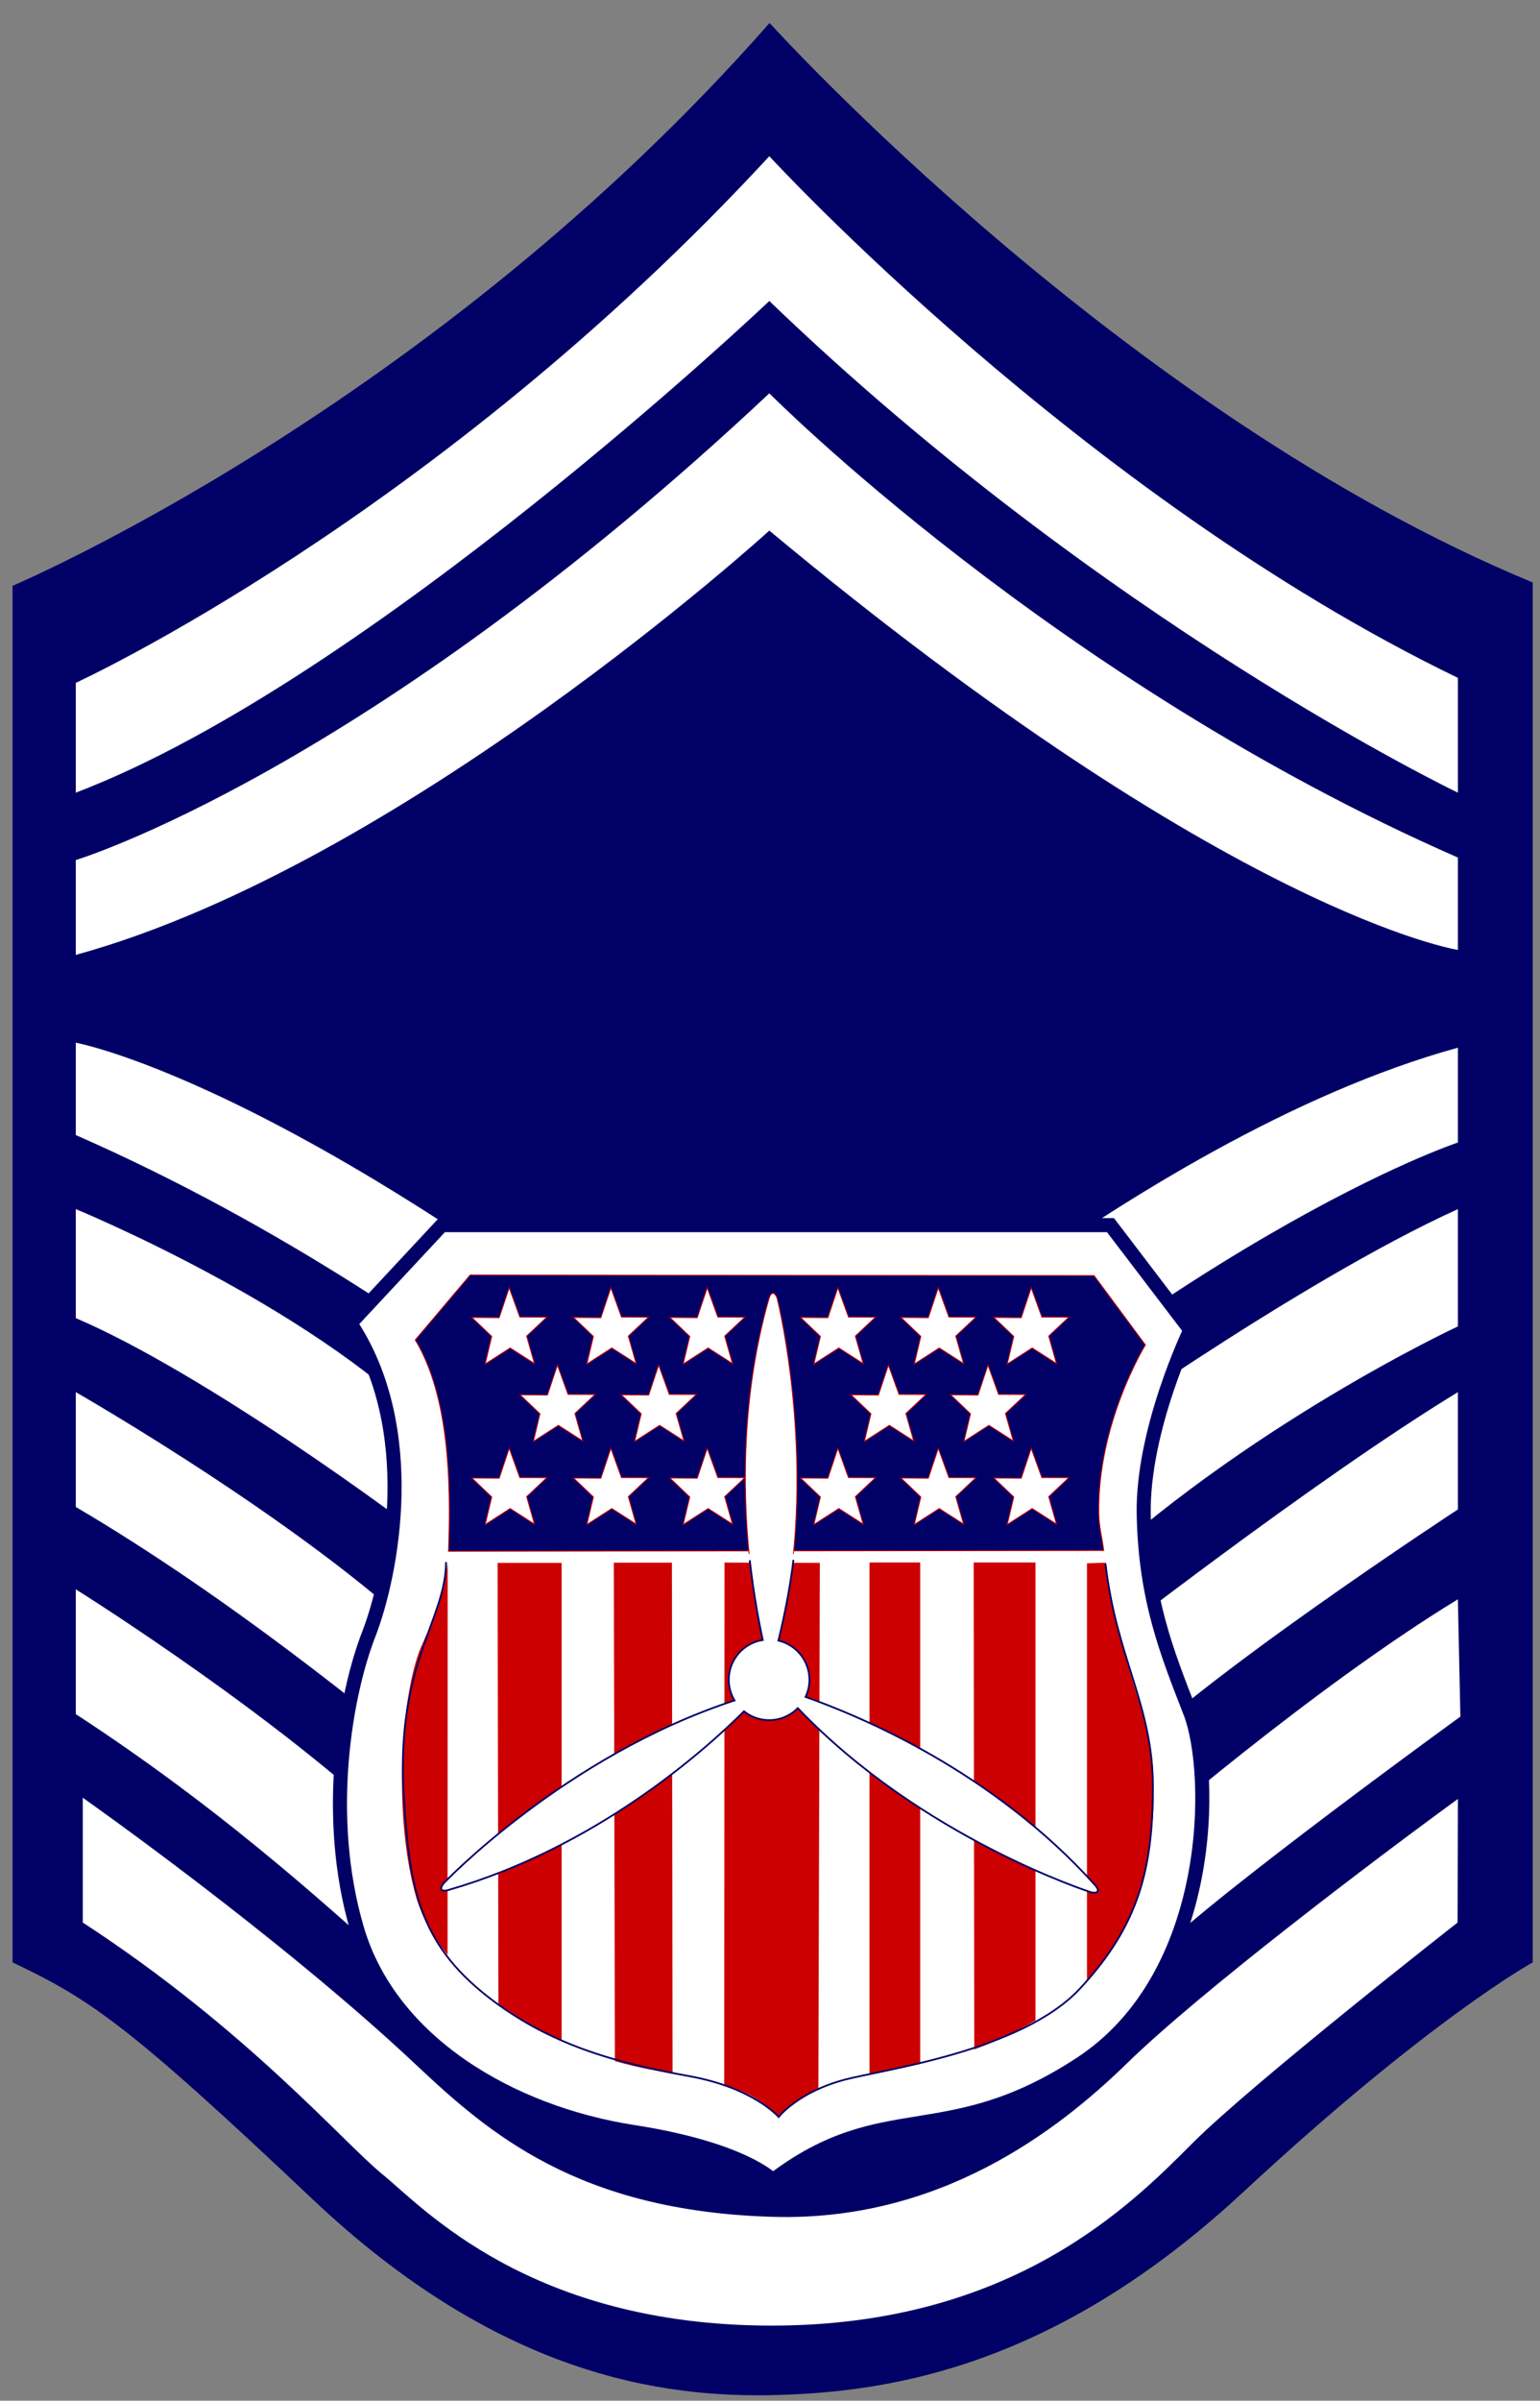 <?xml version="1.0"?>
<svg xmlns="http://www.w3.org/2000/svg" xmlns:xlink="http://www.w3.org/1999/xlink" width="437.978px"
	 height="682.466px" viewBox="0 0 437.978 682.466" enable-background="new 0 0 437.978 682.466" xml:space="preserve">
			<rect x="0" y="0" width="437.978" height="682.466" fill="#808080" stroke="none"/>
			<path fill="#000066" d="M218.874,6.529c0,0,100,110.667,217.036,159.053v392.271c0,0-29.327,16.083-82.304,65.276
				c-52.978,49.194-99.332,56.764-132.444,57.709c-33.111,0.944-79.467-5.678-132.444-55.817
				C35.74,574.883,25.333,568.26,3.575,557.854V166.529C3.575,166.529,122.378,116.268,218.874,6.529z"/>
				<path fill="#FFFFFF" d="M219.507,458.898c0,0-83.015-85.853-197.957-136.229v-26.251c0,0,67.404,12.062,198.666,121.328
					c0,0,101.462-94.367,194.409-119.91v26.961C414.625,324.798,334.449,351.051,219.507,458.898z"/>
				<path fill="#FFFFFF" d="M414.541,546.528c0,0-58.306,45.637-75.333,62.666c-17.029,17.027-50.877,51.918-119.7,51.918
					c-68.824,0-99.281-33.694-110.633-42.918s-38.505-41.157-85.333-71.666v-35.477c0,0,55.624,39.101,94.667,75.81
					c20.582,19.352,46.019,41.754,101.667,43.333c47,1.334,80.479-23.974,100.666-43.666c20.959-20.445,70.671-58.097,94.085-75.126
					L414.541,546.528z"/>
				<path fill="#FFFFFF" d="M415.335,487.988c0,0-69.534,50.376-86.562,67.405c-17.029,17.028-206.471,11.352-217.824,2.129
					c-11.353-9.224-42.571-39.733-89.399-70.244v-35.476c0,0,62.438,39.024,96.495,73.79l205.761-2.837
					c0,0,48.957-42.572,90.819-68.114L415.335,487.988z"/>
				<path fill="#FFFFFF" d="M414.625,429.099c0,0-75.919,49.666-96.494,72.371c-16.173,17.845-187.314,6.386-198.667-2.839
					c-11.352-9.224-53.214-43.989-97.914-70.242v-32.638c0,0,69.533,39.732,103.59,74.5l185.894-0.71
					c0,0,61.729-48.247,103.591-73.79V429.099z"/>
				<path fill="#FFFFFF" d="M414.625,377.067c0,0-61.019,28.38-107.847,72.844c-17.465,16.582-170.286-0.237-181.638-9.461
					c-11.352-9.223-67.168-50.139-103.59-65.748V343.72c0,0,66.222,27.198,100.279,61.965l179.272,7.331
					c0,0,67.168-48.247,113.523-69.296V377.067z"/>
				<path fill="#FFFFFF" d="M218.797,44.409c0,0,88.69,96.495,195.828,148.29v32.638c0,0-100.752-48.248-195.828-139.776
					c0,0-113.523,107.848-197.247,139.776v-31.219C21.551,194.118,123.721,147.29,218.797,44.409z"/>
				<path fill="#FFFFFF" d="M218.797,111.813c0,0,80.886,81.595,195.828,131.971v26.252c0,0-64.566-9.933-195.828-119.2
					c0,0-104.299,95.076-197.247,120.619v-26.962C21.551,244.494,103.854,219.661,218.797,111.813z"/>
			<path fill="#FFFFFF" stroke="#000066" stroke-width="4" d="M125.667,348.271H315.82l22.704,29.799
				c0,0-13.719,28.381-13.245,52.505c0.475,24.124,6.625,39.261,13.245,56.29c6.621,17.027,7.097,74.735-31.218,99.806
				c-38.314,25.069-55.816,8.987-87.509,33.111c0,0-8.16-8.811-39.733-13.718c-34.967-5.435-69.061-25.543-78.521-57.708
				c-9.459-32.166-3.31-66.695,3.311-83.725c6.622-17.027,14.664-58.653-5.203-88.452L125.667,348.271z"/>
				<path fill="#CC0000" d="M127.289,555.748c-4.291-5.314-7.513-11.122-9.19-17.326c-6.646-24.59-3.547-58.18,1.656-70.243
					c2.333-5.409,5.932-12.116,7.568-23.887v-0.001L127.289,555.748z"/>
				<path fill="#CC0000" d="M277.09,582.587c5.142-1.861,10.843-4.444,17.402-8.221V444.175h-17.578L277.09,582.587z"/>
				<path fill="#CC0000" d="M247.292,589.862c5.265-1.379,9.02-2.047,14.413-3.113V444.175h-14.413V589.862z"/>
				<path fill="#CC0000" d="M232.747,594.12c-3.193,0.886-6.919,3.37-11.53,7.687c0,0-5.086-6.681-15.255-8.841l0.091-148.763
					l27.108,0.089L232.747,594.12z"/>
				<path fill="#CC0000" d="M174.876,585.912c3.837,1.102,7.643,1.983,11.338,2.648c1.772,0.319,3.458,0.649,5.061,0.987
					l-0.178-145.314h-16.532L174.876,585.912z"/>
				<path fill="#CC0000" d="M141.75,569.641c5.369,3.957,11.881,7.659,17.975,10.406V444.291h-18.211L141.75,569.641z"/>
				<path fill="#CC0000" d="M314.519,444.233c2.204,17.44,7.206,32.39,10.997,44.522c4.101,13.121,6.214,50.756-16.378,74.419
					V444.41L314.519,444.233z"/>
			<path fill="none" stroke="#000066" stroke-width="0.5" d="M126.85,444.057c0,16.258-14.19,28.854-12.062,65.513
				c1.536,26.455,4.021,42.572,24.124,58.182c17.449,13.548,36.041,18.615,57.235,22.468c18.21,3.31,25.307,11.589,25.307,11.589
				s5.438-7.096,18.92-10.643c10.719-2.822,50.141-8.042,66.695-25.779c16.9-18.11,20.813-34.295,20.813-57.473
				c0-23.177-10.405-36.659-13.48-63.384"/>
			<path fill="#000066" stroke="#CC0000" stroke-width="0.25" d="M313.905,440.773c-0.521-4.115-1.323-6.522-1.396-10.437
				c-0.472-25.779,13.244-48.01,13.244-48.01l-14.59-19.705l-177.455-0.161l-15.61,18.447c9.697,16.082,10.17,40.442,9.46,60.072
				L313.905,440.773z"/>
				<polygon fill="#FFFFFF" stroke="#CC0000" stroke-width="0.25" points="180.912,387.622 173.995,383.188 166.9,387.751 
					168.762,379.906 163.125,374.522 170.891,374.584 173.729,366.07 176.744,374.407 184.41,374.434 178.695,379.817 "/>
				<polygon fill="#FFFFFF" stroke="#CC0000" stroke-width="0.25" points="208.317,387.622 201.4,383.188 194.305,387.751 
					196.167,379.906 190.53,374.522 198.295,374.584 201.134,366.07 204.149,374.407 211.815,374.434 206.101,379.817 "/>
				<polygon fill="#FFFFFF" stroke="#CC0000" stroke-width="0.25" points="245.479,387.622 238.561,383.188 231.466,387.751 
					233.328,379.906 227.691,374.522 235.457,374.584 238.294,366.07 241.31,374.407 248.976,374.434 243.261,379.817 "/>
				<polygon fill="#FFFFFF" stroke="#CC0000" stroke-width="0.25" points="274.037,387.622 267.12,383.188 260.024,387.751 
					261.886,379.906 256.25,374.522 264.015,374.584 266.853,366.07 269.869,374.407 277.536,374.434 271.82,379.817 "/>
				<polygon fill="#FFFFFF" stroke="#CC0000" stroke-width="0.25" points="300.466,387.622 293.548,383.188 286.454,387.751 
					288.316,379.906 282.679,374.522 290.445,374.584 293.283,366.07 296.298,374.407 303.964,374.434 298.25,379.817 "/>
				<polygon fill="#FFFFFF" stroke="#CC0000" stroke-width="0.25" points="151.999,387.622 145.082,383.188 137.987,387.751 
					139.849,379.906 134.211,374.522 141.978,374.584 144.816,366.07 147.831,374.407 155.497,374.434 149.782,379.817 "/>
				<polygon fill="#FFFFFF" stroke="#CC0000" stroke-width="0.25" points="180.912,433.267 173.995,428.833 166.9,433.396 
					168.762,425.552 163.125,420.167 170.891,420.229 173.729,411.715 176.744,420.053 184.41,420.078 178.695,425.463 "/>
				<polygon fill="#FFFFFF" stroke="#CC0000" stroke-width="0.25" points="208.317,433.267 201.4,428.833 194.305,433.396 
					196.167,425.552 190.53,420.167 198.295,420.229 201.134,411.715 204.149,420.053 211.815,420.078 206.101,425.463 "/>
				<polygon fill="#FFFFFF" stroke="#CC0000" stroke-width="0.25" points="245.479,433.267 238.561,428.833 231.466,433.396 
					233.328,425.552 227.691,420.167 235.457,420.229 238.294,411.715 241.31,420.053 248.976,420.078 243.261,425.463 "/>
				<polygon fill="#FFFFFF" stroke="#CC0000" stroke-width="0.25" points="274.037,433.267 267.12,428.833 260.024,433.396 
					261.886,425.552 256.25,420.167 264.015,420.229 266.853,411.715 269.869,420.053 277.536,420.078 271.82,425.463 "/>
				<polygon fill="#FFFFFF" stroke="#CC0000" stroke-width="0.25" points="300.466,433.267 293.548,428.833 286.454,433.396 
					288.316,425.552 282.679,420.167 290.445,420.229 293.283,411.715 296.298,420.053 303.964,420.078 298.25,425.463 "/>
				<polygon fill="#FFFFFF" stroke="#CC0000" stroke-width="0.25" points="259.848,409.617 252.93,405.183 245.834,409.746 
					247.698,401.901 242.06,396.518 249.826,396.58 252.665,388.065 255.679,396.402 263.346,396.429 257.63,401.813 "/>
				<polygon fill="#FFFFFF" stroke="#CC0000" stroke-width="0.25" points="288.169,409.617 281.251,405.183 274.156,409.746 
					276.018,401.901 270.381,396.518 278.147,396.58 280.986,388.065 284,396.402 291.667,396.429 285.952,401.813 "/>
				<polygon fill="#FFFFFF" stroke="#CC0000" stroke-width="0.25" points="165.718,409.617 158.8,405.183 151.705,409.746 
					153.567,401.901 147.93,396.518 155.696,396.58 158.534,388.065 161.55,396.402 169.216,396.429 163.5,401.813 "/>
				<polygon fill="#FFFFFF" stroke="#CC0000" stroke-width="0.25" points="194.512,409.617 187.594,405.183 180.499,409.746 
					182.361,401.901 176.724,396.518 184.49,396.58 187.328,388.065 190.343,396.402 198.009,396.429 192.295,401.813 "/>
				<polygon fill="#FFFFFF" stroke="#CC0000" stroke-width="0.25" points="151.999,433.267 145.082,428.833 137.987,433.396 
					139.849,425.552 134.211,420.167 141.978,420.229 144.816,411.715 147.831,420.053 155.497,420.078 149.782,425.463 "/>
				<path fill="#FFFFFF" stroke="#CC0000" stroke-width="0.25" d="M213.057,441.75c-1.922-19.533-1.936-45.996,5.617-72.489
					c0,0,0.413-1.655,1.183-1.597c0.766,0.058,1.182,1.538,1.182,1.538s8.462,33.416,4.613,72.548"/>
				<path fill="#FFFFFF" stroke="#000066" stroke-width="0.5" d="M213.234,443.523c1.023,9.147,2.525,17.357,3.697,22.684
					c-5.476,0.866-9.668,5.596-9.668,11.315c0,2.149,0.602,4.152,1.631,5.872c-48.307,15.788-82.658,51.911-82.658,51.911
					s-1.035,1.138-0.678,1.818c0.359,0.684,1.982,0.155,1.982,0.155c41.716-12.026,72.345-39.15,84.054-50.789
					c1.96,1.563,4.438,2.503,7.139,2.503c3.191,0,6.075-1.307,8.155-3.41c35.33,36.999,83.311,52.316,83.311,52.316
					s1.477,0.436,1.931-0.182c0.462-0.62-0.721-1.854-0.721-1.854c-28.98-32.253-66.689-47.986-82.306-53.465
					c0.698-1.482,1.1-3.132,1.1-4.877c0-5.421-3.763-9.95-8.817-11.148c1.819-7.439,3.436-15.719,4.267-22.939"/>
</svg>
